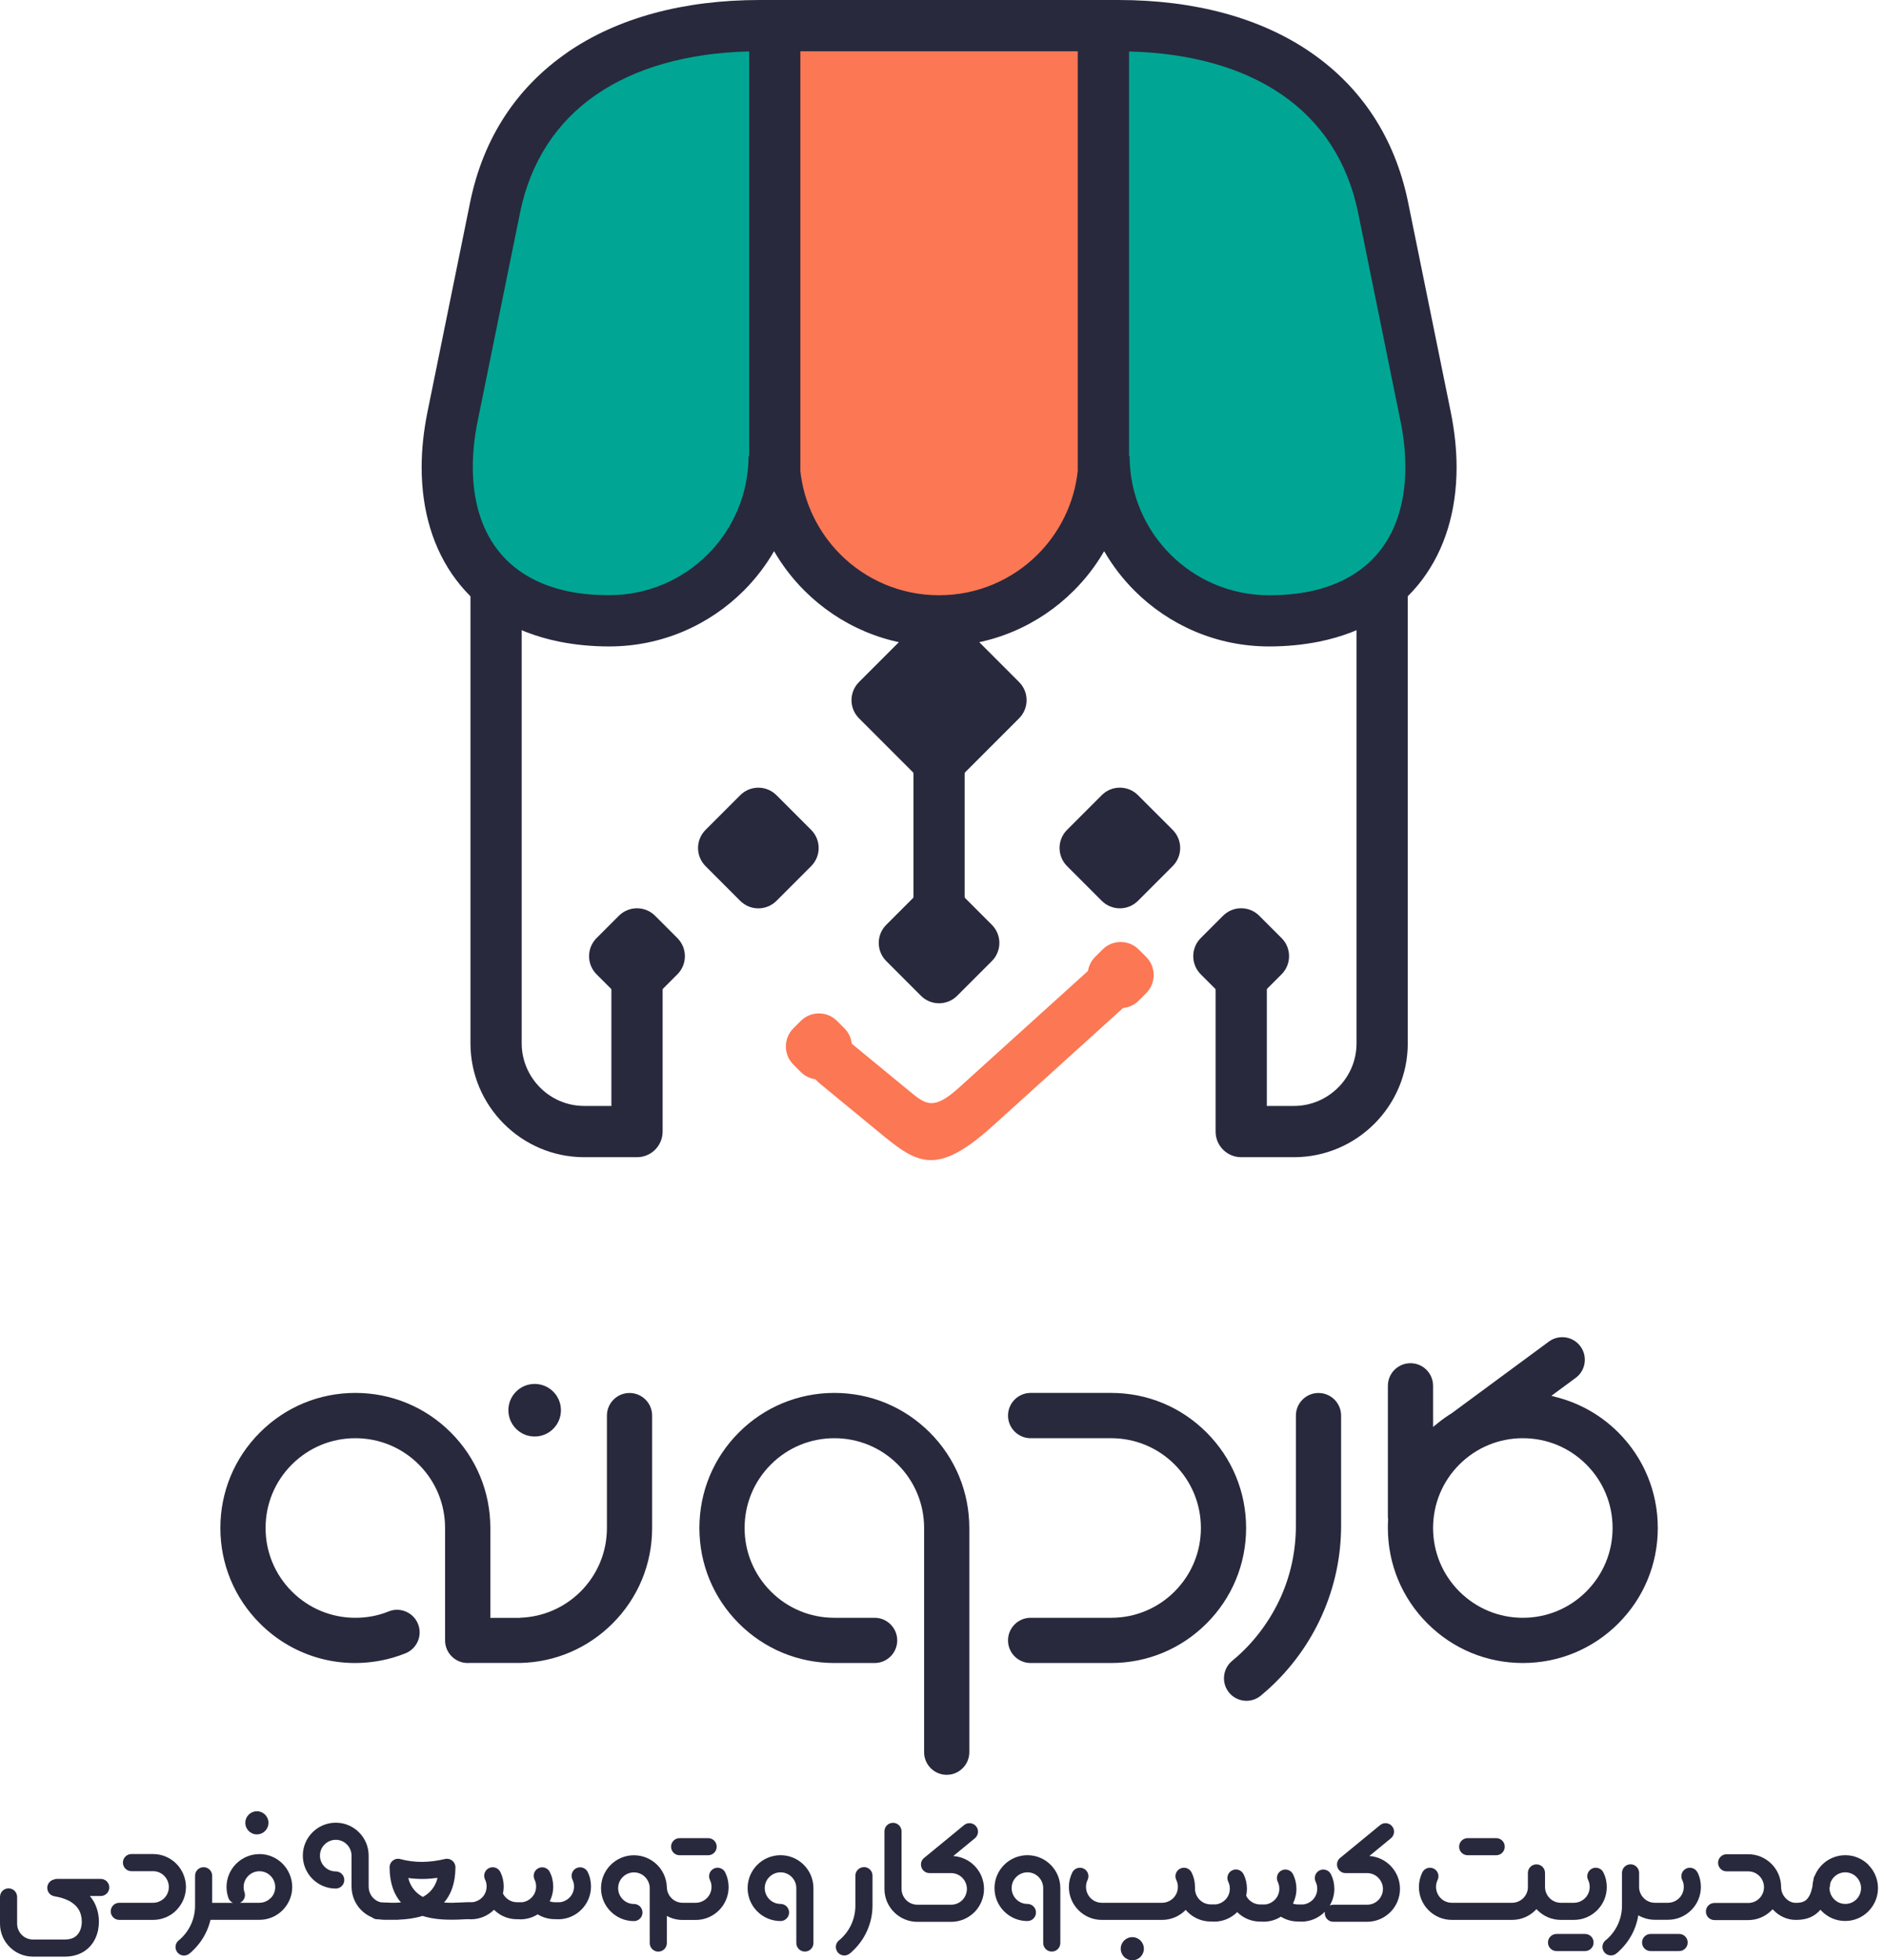 <svg width="231" height="240" viewBox="0 0 231 240" fill="none" xmlns="http://www.w3.org/2000/svg">
<g clip-path="url(#clip0_502_336)">
<path d="M118.723 187.073V214.522C118.723 216.05 117.482 217.291 115.954 217.291C114.426 217.291 113.186 216.05 113.186 214.522V187.073C113.186 184.135 112.041 181.373 109.967 179.299C107.892 177.224 105.131 176.08 102.193 176.08C99.254 176.08 96.493 177.224 94.419 179.299C92.344 181.373 91.2 184.135 91.2 187.073C91.2 190.011 92.344 192.765 94.419 194.847C96.493 196.922 99.254 198.066 102.193 198.066H107.124C108.653 198.066 109.893 199.306 109.893 200.834C109.893 202.363 108.653 203.603 107.124 203.603H102.193C97.778 203.603 93.621 201.883 90.498 198.76C87.375 195.637 85.663 191.488 85.663 187.073C85.663 182.658 87.375 178.501 90.498 175.379C93.621 172.256 97.778 170.535 102.193 170.535C106.608 170.535 110.757 172.256 113.88 175.379C117.003 178.501 118.723 182.658 118.723 187.073Z" fill="#28293D"/>
<path d="M79.874 173.311V187.073C79.874 191.488 78.154 195.637 75.031 198.76C71.997 201.794 67.988 203.507 63.714 203.596H57.534C57.453 203.596 57.372 203.603 57.283 203.603C55.755 203.603 54.514 202.363 54.514 200.834V187.073C54.514 184.135 53.37 181.373 51.296 179.299C49.221 177.224 46.46 176.08 43.522 176.08C40.583 176.08 37.829 177.224 35.748 179.299C33.673 181.373 32.529 184.135 32.529 187.073C32.529 190.011 33.673 192.765 35.748 194.847C37.829 196.922 40.583 198.066 43.522 198.066C44.245 198.066 44.946 197.999 45.611 197.874C46.305 197.741 46.977 197.542 47.612 197.283C48.298 197.01 49.044 197.018 49.723 197.313C50.402 197.601 50.926 198.14 51.2 198.826C51.768 200.236 51.081 201.846 49.664 202.414C48.682 202.806 47.671 203.108 46.652 203.3C41.152 204.356 35.688 202.614 31.835 198.76C28.712 195.637 26.991 191.488 26.991 187.073C26.991 182.658 28.712 178.501 31.835 175.379C34.958 172.256 39.107 170.535 43.522 170.535C47.937 170.535 52.093 172.256 55.216 175.379C58.339 178.501 60.059 182.658 60.059 187.073V198.073H63.714V198.058C66.512 197.962 69.125 196.833 71.118 194.847C73.193 192.765 74.337 190.004 74.337 187.073V173.311C74.337 171.783 75.578 170.543 77.106 170.543C78.634 170.543 79.874 171.783 79.874 173.311Z" fill="#28293D"/>
<path d="M152.625 187.073C152.625 191.488 150.904 195.637 147.781 198.76C144.659 201.883 140.509 203.603 136.094 203.603H126.231C124.703 203.603 123.463 202.363 123.463 200.834C123.463 199.306 124.703 198.066 126.231 198.066H136.094C139.033 198.066 141.794 196.922 143.869 194.847C145.943 192.765 147.087 190.004 147.087 187.073C147.087 184.142 145.943 181.373 143.869 179.299C141.794 177.224 139.033 176.08 136.094 176.08H126.231C124.703 176.08 123.463 174.832 123.463 173.311C123.463 171.79 124.703 170.535 126.231 170.535H136.094C138.302 170.535 140.443 170.964 142.422 171.783C144.4 172.603 146.216 173.813 147.781 175.379C150.904 178.501 152.625 182.658 152.625 187.073Z" fill="#28293D"/>
<path d="M198.213 175.378C196.146 173.311 193.57 171.827 190.757 171.089L190.011 170.89L192.979 168.704C193.577 168.269 193.968 167.626 194.079 166.896C194.19 166.165 194.013 165.434 193.577 164.843C193.141 164.245 192.499 163.854 191.768 163.743C191.037 163.632 190.306 163.81 189.716 164.245L177.837 173.001C177.224 173.385 176.656 173.784 176.131 174.212L175.526 174.699V169.664C175.526 168.136 174.286 166.896 172.757 166.896C171.229 166.896 169.989 168.136 169.989 169.664V185.618C169.989 185.744 169.996 185.877 170.018 186.002C169.996 186.401 169.989 186.733 169.989 187.073C169.989 191.488 171.709 195.637 174.832 198.76C177.955 201.883 182.104 203.603 186.519 203.603C190.934 203.603 195.09 201.883 198.213 198.76C201.336 195.637 203.049 191.488 203.049 187.073C203.049 182.658 201.336 178.501 198.213 175.378ZM194.293 194.847C192.219 196.921 189.457 198.066 186.519 198.066C183.581 198.066 180.827 196.921 178.745 194.847C176.67 192.765 175.526 190.004 175.526 187.073C175.526 184.142 176.67 181.373 178.745 179.299C180.827 177.224 183.581 176.08 186.519 176.08C189.457 176.08 192.219 177.224 194.293 179.299C196.368 181.373 197.512 184.134 197.512 187.073C197.512 190.011 196.368 192.765 194.293 194.847Z" fill="#28293D"/>
<path d="M164.26 173.311V186.778C164.26 190.587 163.47 194.286 161.912 197.77C160.384 201.196 158.088 204.349 155.268 206.873L154.419 207.604C153.85 208.069 153.134 208.291 152.403 208.217C151.665 208.143 151.008 207.796 150.535 207.22C149.575 206.047 149.745 204.304 150.919 203.337L151.591 202.761C153.828 200.761 155.651 198.25 156.877 195.519C158.103 192.78 158.723 189.834 158.723 186.778V173.311C158.723 171.783 159.963 170.543 161.491 170.543C163.019 170.543 164.26 171.783 164.26 173.311Z" fill="#28293D"/>
<path d="M65.485 175.873C67.263 175.873 68.704 174.432 68.704 172.654C68.704 170.876 67.263 169.435 65.485 169.435C63.708 169.435 62.267 170.876 62.267 172.654C62.267 174.432 63.708 175.873 65.485 175.873Z" fill="#28293D"/>
<path d="M138.686 240C139.469 240 140.103 239.365 140.103 238.583C140.103 237.8 139.469 237.165 138.686 237.165C137.903 237.165 137.268 237.8 137.268 238.583C137.268 239.365 137.903 240 138.686 240Z" fill="#28293D"/>
<path d="M71.99 229.199C71.739 228.682 71.111 228.468 70.594 228.719C70.078 228.97 69.863 229.598 70.114 230.115C70.174 230.24 70.225 230.38 70.262 230.528C70.292 230.661 70.306 230.809 70.306 230.971C70.306 231.503 70.092 231.99 69.738 232.337C69.435 232.639 69.037 232.839 68.586 232.891H67.973C67.745 232.891 67.531 232.854 67.331 232.787C67.604 232.241 67.759 231.628 67.759 230.971C67.759 230.668 67.722 230.366 67.656 230.063C67.59 229.768 67.486 229.48 67.346 229.199C67.095 228.682 66.467 228.468 65.951 228.719C65.434 228.97 65.22 229.598 65.471 230.115C65.53 230.24 65.581 230.38 65.618 230.528C65.648 230.661 65.663 230.809 65.663 230.971C65.663 231.503 65.448 231.99 65.094 232.337C64.791 232.639 64.393 232.839 63.942 232.891H63.33C62.938 232.891 62.584 232.78 62.281 232.58C61.993 232.396 61.757 232.137 61.602 231.827C61.661 231.547 61.698 231.259 61.698 230.964C61.698 230.668 61.661 230.358 61.595 230.055C61.528 229.76 61.425 229.472 61.285 229.192C61.034 228.675 60.406 228.461 59.889 228.712C59.373 228.963 59.158 229.59 59.409 230.107C59.468 230.233 59.52 230.373 59.557 230.521C59.587 230.653 59.601 230.801 59.601 230.964C59.601 231.495 59.387 231.982 59.033 232.329C58.73 232.632 58.331 232.831 57.881 232.883H57.268C57.143 232.883 56.892 232.898 56.596 232.913C56.25 232.927 55.829 232.95 55.423 232.957C55.098 232.957 54.751 232.957 54.389 232.927C55.216 231.975 55.762 230.617 55.784 228.66V228.616C55.784 228.535 55.777 228.453 55.755 228.372C55.622 227.811 55.061 227.464 54.5 227.597C53.547 227.826 52.61 227.944 51.694 227.951C50.801 227.951 49.915 227.848 49.059 227.612C48.963 227.582 48.867 227.567 48.756 227.567C48.18 227.567 47.715 228.04 47.715 228.616C47.73 230.587 48.276 231.968 49.11 232.92C48.911 232.935 48.712 232.942 48.527 232.95H47.848C47.516 232.942 47.184 232.927 46.903 232.913L46.622 232.898C46.275 232.809 45.965 232.632 45.722 232.381C45.367 232.027 45.153 231.517 45.153 230.941V227.184C45.153 226.069 44.703 225.065 43.972 224.334C43.241 223.603 42.237 223.153 41.122 223.153C40.007 223.153 39.003 223.603 38.272 224.334C37.541 225.065 37.091 226.069 37.091 227.184C37.091 228.298 37.541 229.302 38.272 230.033C39.003 230.764 40.007 231.215 41.122 231.215C41.698 231.215 42.17 230.749 42.17 230.166C42.17 229.583 41.705 229.118 41.122 229.118C40.591 229.118 40.103 228.904 39.756 228.549C39.409 228.202 39.188 227.715 39.188 227.184C39.188 226.652 39.402 226.165 39.756 225.818C40.103 225.471 40.591 225.249 41.122 225.249C41.654 225.249 42.141 225.463 42.488 225.818C42.835 226.165 43.056 226.652 43.056 227.184V230.941C43.056 232.086 43.507 233.105 44.23 233.843C44.607 234.227 45.065 234.537 45.567 234.744C45.744 234.891 45.973 234.98 46.224 234.98H46.386C46.608 235.017 46.844 235.039 47.073 235.039H48.675C48.741 235.039 48.8 235.039 48.859 235.024C49.782 234.987 50.786 234.869 51.746 234.566C52.986 234.958 54.315 235.039 55.423 235.032C55.94 235.032 56.353 235.009 56.693 234.987C56.899 234.98 57.076 234.965 57.268 234.965H57.505C57.556 234.972 57.608 234.98 57.667 234.98C58.775 234.98 59.779 234.537 60.502 233.813C60.701 234.005 60.916 234.182 61.144 234.33C61.772 234.736 62.517 234.972 63.322 234.972H63.559C63.61 234.98 63.662 234.987 63.721 234.987C64.504 234.987 65.234 234.766 65.855 234.374C66.069 234.507 66.297 234.618 66.534 234.707C66.977 234.876 67.457 234.965 67.959 234.965H68.195C68.247 234.972 68.298 234.98 68.357 234.98C69.472 234.98 70.476 234.529 71.207 233.799C71.938 233.068 72.388 232.064 72.388 230.949C72.388 230.646 72.351 230.343 72.285 230.041C72.219 229.745 72.115 229.458 71.975 229.177L71.99 229.199ZM51.79 232.241C50.964 231.79 50.292 231.067 50.004 229.923C50.58 230.004 51.155 230.041 51.746 230.041C52.359 230.041 52.972 229.989 53.592 229.908C53.304 231.067 52.625 231.79 51.798 232.241H51.79Z" fill="#28293D"/>
<path d="M88.83 229.251C88.579 228.734 87.951 228.52 87.434 228.771C86.918 229.022 86.704 229.649 86.955 230.166C87.014 230.292 87.065 230.432 87.102 230.58C87.132 230.712 87.147 230.86 87.147 231.023C87.147 231.554 86.933 232.041 86.578 232.388C86.231 232.735 85.744 232.957 85.212 232.957H83.61C83.079 232.957 82.591 232.743 82.244 232.388C81.897 232.041 81.676 231.554 81.676 231.023C81.676 230.978 81.676 230.934 81.668 230.897C81.602 229.893 81.166 228.985 80.495 228.32C79.764 227.59 78.76 227.139 77.645 227.139C76.53 227.139 75.526 227.59 74.795 228.32C74.064 229.051 73.614 230.055 73.614 231.17C73.614 232.285 74.064 233.289 74.795 234.02C75.526 234.751 76.53 235.201 77.645 235.201C78.221 235.201 78.693 234.736 78.693 234.153C78.693 233.57 78.228 233.104 77.645 233.104C77.113 233.104 76.626 232.89 76.279 232.536C75.932 232.189 75.711 231.702 75.711 231.17C75.711 230.639 75.925 230.151 76.279 229.804C76.626 229.457 77.113 229.236 77.645 229.236C78.177 229.236 78.664 229.45 79.011 229.804C79.358 230.159 79.579 230.639 79.579 231.17V237.889C79.579 238.464 80.044 238.937 80.628 238.937C81.211 238.937 81.676 238.472 81.676 237.889V234.566C82.252 234.884 82.909 235.061 83.61 235.061H85.212C86.327 235.061 87.331 234.611 88.062 233.88C88.793 233.149 89.243 232.145 89.243 231.03C89.243 230.727 89.206 230.425 89.14 230.122C89.073 229.827 88.97 229.539 88.83 229.258V229.251Z" fill="#28293D"/>
<path d="M83.241 227.139H86.733C87.309 227.139 87.781 226.674 87.781 226.091C87.781 225.508 87.316 225.042 86.733 225.042H83.241C82.665 225.042 82.193 225.508 82.193 226.091C82.193 226.674 82.658 227.139 83.241 227.139Z" fill="#28293D"/>
<path d="M31.776 226.999C30.661 226.999 29.657 227.449 28.926 228.18C28.195 228.911 27.745 229.915 27.745 231.03C27.745 231.251 27.767 231.473 27.804 231.702C27.84 231.923 27.9 232.145 27.973 232.359C28.069 232.639 28.276 232.846 28.52 232.964H25.988V229.649C25.988 229.073 25.522 228.601 24.939 228.601C24.356 228.601 23.891 229.066 23.891 229.649V233.304C23.891 234.108 23.721 234.876 23.418 235.556C23.108 236.249 22.665 236.862 22.111 237.372L21.956 237.505L21.868 237.578C21.425 237.948 21.373 238.605 21.742 239.048C22.111 239.491 22.769 239.542 23.212 239.173L23.337 239.07L23.44 238.981L23.514 238.907C24.275 238.206 24.895 237.357 25.323 236.397C25.515 235.969 25.67 235.519 25.781 235.046H31.768C32.883 235.046 33.887 234.596 34.618 233.865L34.677 233.798C35.371 233.075 35.792 232.093 35.792 231.022C35.792 229.952 35.342 228.904 34.611 228.173C33.88 227.442 32.876 226.991 31.761 226.991L31.776 226.999ZM33.186 232.344L33.141 232.388C32.794 232.735 32.307 232.957 31.776 232.957H29.398C29.878 232.735 30.129 232.174 29.945 231.665C29.908 231.569 29.886 231.465 29.863 231.355C29.849 231.259 29.841 231.148 29.841 231.03C29.841 230.498 30.055 230.011 30.41 229.664C30.757 229.317 31.244 229.096 31.776 229.096C32.307 229.096 32.794 229.31 33.141 229.664C33.488 230.011 33.71 230.498 33.71 231.03C33.71 231.561 33.511 232.012 33.193 232.351L33.186 232.344Z" fill="#28293D"/>
<path d="M12.329 230.033H6.984C6.836 230.033 6.689 230.063 6.563 230.122C6.179 230.225 5.877 230.543 5.803 230.956C5.707 231.525 6.091 232.063 6.659 232.159C7.346 232.278 7.973 232.462 8.498 232.743C8.97 233.001 9.369 233.341 9.649 233.806C9.886 234.197 10.018 234.721 10.018 235.268C10.018 235.666 9.945 236.065 9.782 236.412C9.635 236.722 9.42 236.988 9.125 237.172C8.83 237.35 8.446 237.453 7.944 237.453H4.031C3.499 237.453 3.012 237.239 2.665 236.884C2.318 236.537 2.097 236.05 2.097 235.519V232.241C2.097 231.665 1.632 231.192 1.048 231.192C0.465 231.192 0 231.657 0 232.241V235.519C0 236.633 0.45 237.637 1.181 238.368C1.912 239.099 2.916 239.55 4.031 239.55H7.944C8.852 239.55 9.605 239.328 10.218 238.959C10.897 238.546 11.377 237.962 11.687 237.298C11.982 236.663 12.115 235.962 12.115 235.275C12.115 234.36 11.871 233.444 11.436 232.728C11.303 232.514 11.163 232.315 11.008 232.13H12.337C12.912 232.13 13.385 231.665 13.385 231.082C13.385 230.498 12.92 230.033 12.337 230.033H12.329Z" fill="#28293D"/>
<path d="M179.764 227.139H183.256C183.832 227.139 184.304 226.674 184.304 226.091C184.304 225.508 183.839 225.042 183.256 225.042H179.764C179.188 225.042 178.715 225.508 178.715 226.091C178.715 226.674 179.181 227.139 179.764 227.139Z" fill="#28293D"/>
<path d="M21.661 233.798C22.355 233.075 22.776 232.093 22.776 231.022C22.776 229.952 22.326 228.904 21.595 228.173C20.864 227.442 19.86 226.991 18.745 226.991H16.102C15.526 226.991 15.054 227.457 15.054 228.04C15.054 228.623 15.519 229.088 16.102 229.088H18.745C19.276 229.088 19.764 229.302 20.111 229.657C20.458 230.004 20.679 230.491 20.679 231.022C20.679 231.554 20.48 232.004 20.163 232.344L20.118 232.388C19.771 232.735 19.284 232.957 18.752 232.957H14.611C14.035 232.957 13.562 233.422 13.562 234.005C13.562 234.588 14.027 235.053 14.611 235.053H18.752C19.867 235.053 20.871 234.603 21.602 233.872L21.661 233.806V233.798Z" fill="#28293D"/>
<path d="M95.6 227.132C94.485 227.132 93.481 227.582 92.75 228.313C92.019 229.044 91.569 230.048 91.569 231.163C91.569 232.278 92.019 233.282 92.75 234.013C93.481 234.744 94.485 235.194 95.6 235.194C96.176 235.194 96.648 234.729 96.648 234.145C96.648 233.562 96.183 233.097 95.6 233.097C95.068 233.097 94.581 232.883 94.234 232.529C93.887 232.182 93.666 231.694 93.666 231.163C93.666 230.631 93.88 230.144 94.234 229.797C94.588 229.45 95.068 229.229 95.6 229.229C96.131 229.229 96.619 229.443 96.966 229.797C97.313 230.144 97.534 230.631 97.534 231.163V237.881C97.534 238.457 97.999 238.93 98.582 238.93C99.166 238.93 99.631 238.464 99.631 237.881V231.163C99.631 230.048 99.18 229.044 98.45 228.313C97.719 227.582 96.715 227.132 95.6 227.132Z" fill="#28293D"/>
<path d="M205.663 236.774H202.171C201.595 236.774 201.122 237.239 201.122 237.822C201.122 238.405 201.587 238.87 202.171 238.87H205.663C206.238 238.87 206.711 238.405 206.711 237.822C206.711 237.239 206.246 236.774 205.663 236.774Z" fill="#28293D"/>
<path d="M105.818 228.594C105.242 228.594 104.769 229.059 104.769 229.642V233.296C104.769 234.101 104.599 234.869 104.297 235.548C103.987 236.242 103.544 236.855 102.99 237.364L102.835 237.497L102.746 237.571C102.303 237.94 102.252 238.597 102.621 239.04C102.99 239.483 103.647 239.535 104.09 239.166L104.216 239.062L104.319 238.974L104.393 238.9C105.153 238.199 105.773 237.35 106.202 236.39C106.63 235.437 106.866 234.389 106.866 233.289V229.635C106.866 229.059 106.401 228.586 105.818 228.586V228.594Z" fill="#28293D"/>
<path d="M196.7 230.114C196.633 229.819 196.53 229.531 196.39 229.251C196.139 228.734 195.511 228.52 194.994 228.771C194.478 229.022 194.264 229.649 194.515 230.166C194.574 230.292 194.625 230.432 194.662 230.579C194.692 230.712 194.706 230.86 194.706 231.022C194.706 231.554 194.492 232.041 194.138 232.388C193.791 232.735 193.304 232.957 192.772 232.957H191.17C190.639 232.957 190.151 232.743 189.804 232.388C189.465 232.049 189.251 231.584 189.236 231.067C189.236 230.476 189.236 229.885 189.236 229.302C189.236 228.719 188.771 228.254 188.187 228.254C187.604 228.254 187.139 228.719 187.139 229.302V231.067C187.132 231.584 186.918 232.049 186.571 232.388C186.224 232.735 185.736 232.957 185.205 232.957H177.822C177.29 232.957 176.803 232.743 176.456 232.388C176.109 232.041 175.888 231.554 175.888 231.022C175.888 230.867 175.903 230.72 175.932 230.579C175.969 230.432 176.013 230.292 176.08 230.166C176.331 229.649 176.117 229.022 175.6 228.771C175.083 228.52 174.455 228.734 174.204 229.251C174.072 229.524 173.968 229.819 173.894 230.114C173.828 230.41 173.791 230.712 173.791 231.022C173.791 232.137 174.241 233.141 174.972 233.872C175.703 234.603 176.707 235.053 177.822 235.053H185.205C186.32 235.053 187.324 234.603 188.055 233.872L188.187 233.732L188.32 233.872C189.051 234.603 190.055 235.053 191.17 235.053H192.772C193.887 235.053 194.891 234.603 195.622 233.872C196.353 233.141 196.803 232.137 196.803 231.022C196.803 230.72 196.766 230.417 196.7 230.114Z" fill="#28293D"/>
<path d="M228.859 228.313C228.128 227.582 227.124 227.132 226.01 227.132C224.895 227.132 223.891 227.582 223.16 228.313C222.791 228.682 222.495 229.118 222.289 229.612C222.2 229.745 222.141 229.9 222.126 230.07V230.092C222.045 230.38 222.001 230.676 221.986 230.986C221.824 231.768 221.58 232.263 221.277 232.558L221.24 232.595C220.915 232.89 220.45 232.972 219.926 232.964C219.476 232.964 219.033 232.743 218.701 232.388C218.376 232.049 218.169 231.584 218.154 231.067V231.045C218.154 229.93 217.704 228.926 216.973 228.195C216.242 227.464 215.238 227.014 214.123 227.014H211.48C210.904 227.014 210.432 227.479 210.432 228.062C210.432 228.645 210.897 229.11 211.48 229.11H214.123C214.655 229.11 215.142 229.324 215.489 229.679C215.829 230.018 216.043 230.484 216.058 231V231.074C216.05 231.598 215.836 232.071 215.496 232.41C215.149 232.765 214.67 232.979 214.131 232.979H209.989C209.413 232.979 208.941 233.444 208.941 234.027C208.941 234.611 209.406 235.076 209.989 235.076H214.131C215.238 235.076 216.242 234.625 216.973 233.894L217.113 233.747L217.18 233.821C217.889 234.574 218.87 235.046 219.911 235.054C220.945 235.061 221.89 234.847 222.68 234.109L222.746 234.049C222.82 233.976 222.894 233.894 222.968 233.806C223.027 233.872 223.093 233.939 223.152 234.005C223.883 234.736 224.887 235.186 226.002 235.186C227.117 235.186 228.114 234.736 228.845 234.005V233.998C229.568 233.267 230.018 232.263 230.018 231.163C230.018 230.063 229.568 229.044 228.837 228.313H228.859ZM227.383 232.529C227.036 232.883 226.556 233.097 226.017 233.097C225.478 233.097 224.998 232.883 224.651 232.529C224.304 232.182 224.09 231.702 224.083 231.178C224.12 230.978 224.156 230.772 224.179 230.55C224.275 230.262 224.437 230.004 224.644 229.797C224.991 229.45 225.478 229.229 226.01 229.229C226.541 229.229 227.028 229.443 227.375 229.797C227.722 230.144 227.944 230.631 227.944 231.163C227.944 231.694 227.73 232.182 227.383 232.529Z" fill="#28293D"/>
<path d="M207.914 229.251C207.663 228.734 207.036 228.52 206.519 228.771C206.002 229.022 205.788 229.649 206.039 230.166C206.098 230.292 206.15 230.432 206.187 230.58C206.216 230.712 206.231 230.86 206.231 231.023C206.231 231.554 206.017 232.041 205.663 232.388C205.316 232.735 204.828 232.957 204.297 232.957H202.695C202.163 232.957 201.676 232.743 201.329 232.388C200.989 232.049 200.775 231.591 200.76 231.074V229.295C200.76 228.719 200.288 228.247 199.712 228.247C199.136 228.247 198.664 228.712 198.664 229.295V233.289C198.664 234.094 198.494 234.862 198.191 235.541C197.881 236.235 197.438 236.848 196.884 237.357L196.729 237.49L196.641 237.564C196.198 237.933 196.146 238.59 196.515 239.033C196.884 239.476 197.542 239.527 197.984 239.158L198.11 239.055L198.213 238.966L198.287 238.893C199.048 238.191 199.668 237.342 200.096 236.39C200.362 235.792 200.554 235.157 200.664 234.492C201.262 234.839 201.956 235.039 202.695 235.039H204.297C205.412 235.039 206.416 234.588 207.147 233.858C207.877 233.127 208.328 232.123 208.328 231.008C208.328 230.705 208.291 230.402 208.224 230.1C208.158 229.804 208.055 229.516 207.914 229.236V229.251Z" fill="#28293D"/>
<path d="M116.759 227.235L119.409 225.057C119.852 224.688 119.919 224.031 119.55 223.588C119.18 223.145 118.523 223.079 118.08 223.448L113.252 227.412C112.979 227.604 112.802 227.914 112.802 228.276C112.802 228.852 113.267 229.324 113.85 229.324H116.493C117.025 229.324 117.512 229.539 117.859 229.893C118.206 230.24 118.427 230.727 118.427 231.259C118.427 231.79 118.213 232.278 117.866 232.625C117.519 232.979 117.039 233.193 116.501 233.193H112.359C111.827 233.193 111.34 232.979 110.993 232.625C110.646 232.278 110.424 231.79 110.424 231.259V224.216C110.424 223.64 109.959 223.167 109.376 223.167C108.793 223.167 108.328 223.632 108.328 224.216V231.259C108.328 232.374 108.778 233.378 109.509 234.109C110.24 234.839 111.244 235.29 112.359 235.29H116.501C117.608 235.29 118.612 234.839 119.343 234.109H119.35C120.074 233.37 120.524 232.366 120.524 231.259C120.524 230.151 120.074 229.14 119.343 228.409C118.671 227.737 117.763 227.302 116.759 227.235Z" fill="#28293D"/>
<path d="M125.84 227.132C124.732 227.132 123.721 227.582 122.99 228.313C122.259 229.044 121.809 230.048 121.809 231.163C121.809 232.278 122.259 233.282 122.99 234.013C123.721 234.744 124.725 235.194 125.84 235.194C126.416 235.194 126.888 234.729 126.888 234.145C126.888 233.562 126.423 233.097 125.84 233.097C125.308 233.097 124.821 232.883 124.474 232.529C124.127 232.182 123.906 231.694 123.906 231.163C123.906 230.631 124.12 230.144 124.474 229.797C124.821 229.45 125.308 229.229 125.84 229.229C126.371 229.229 126.859 229.443 127.206 229.797C127.553 230.151 127.774 230.631 127.774 231.163V237.881C127.774 238.457 128.239 238.93 128.822 238.93C129.406 238.93 129.871 238.464 129.871 237.881V231.163C129.871 230.048 129.42 229.044 128.69 228.313C127.959 227.582 126.955 227.132 125.84 227.132Z" fill="#28293D"/>
<path d="M167.715 227.235L170.365 225.057C170.808 224.688 170.875 224.031 170.506 223.588C170.137 223.145 169.48 223.079 169.037 223.448L164.208 227.412C163.935 227.604 163.758 227.914 163.758 228.276C163.758 228.852 164.223 229.325 164.806 229.325H167.449C167.981 229.325 168.468 229.539 168.815 229.893C169.162 230.247 169.384 230.727 169.384 231.259C169.384 231.79 169.169 232.278 168.822 232.625C168.475 232.979 167.996 233.193 167.457 233.193H163.315C163.152 233.193 163.005 233.23 162.872 233.289C163.226 232.691 163.433 231.99 163.433 231.244C163.433 230.941 163.396 230.639 163.33 230.336C163.263 230.041 163.16 229.753 163.02 229.472C162.769 228.955 162.141 228.741 161.624 228.992C161.107 229.243 160.893 229.871 161.144 230.388C161.203 230.513 161.255 230.653 161.292 230.801C161.322 230.934 161.336 231.082 161.336 231.244C161.336 231.776 161.122 232.263 160.768 232.61C160.465 232.913 160.066 233.112 159.616 233.164H159.003C158.774 233.164 158.56 233.127 158.361 233.06C158.634 232.514 158.789 231.901 158.789 231.244C158.789 230.941 158.752 230.639 158.686 230.336C158.619 230.041 158.516 229.753 158.376 229.472C158.125 228.955 157.497 228.741 156.98 228.992C156.464 229.243 156.25 229.871 156.501 230.388C156.56 230.513 156.611 230.653 156.648 230.801C156.678 230.934 156.693 231.082 156.693 231.244C156.693 231.776 156.478 232.263 156.124 232.61C155.821 232.913 155.423 233.112 154.972 233.164H154.36C153.968 233.164 153.614 233.053 153.311 232.853C153.023 232.669 152.787 232.411 152.632 232.1C152.691 231.82 152.728 231.532 152.728 231.237C152.728 230.941 152.691 230.631 152.625 230.329C152.558 230.033 152.455 229.745 152.315 229.465C152.064 228.948 151.436 228.734 150.919 228.985C150.402 229.236 150.188 229.863 150.439 230.38C150.498 230.506 150.55 230.646 150.587 230.794C150.616 230.927 150.631 231.074 150.631 231.237C150.631 231.768 150.417 232.255 150.063 232.602C149.76 232.905 149.361 233.105 148.911 233.156H148.298C147.767 233.156 147.279 232.942 146.932 232.588C146.585 232.241 146.364 231.753 146.364 231.222V231.023C146.364 230.72 146.327 230.417 146.261 230.114C146.194 229.819 146.091 229.531 145.951 229.251C145.7 228.734 145.072 228.52 144.555 228.771C144.038 229.022 143.824 229.649 144.075 230.166C144.134 230.292 144.186 230.432 144.223 230.58C144.253 230.712 144.267 230.86 144.267 231.023C144.267 231.554 144.053 232.041 143.699 232.388C143.352 232.735 142.865 232.957 142.333 232.957H134.95C134.419 232.957 133.931 232.743 133.584 232.388C133.237 232.041 133.016 231.554 133.016 231.023C133.016 230.868 133.031 230.72 133.06 230.58C133.097 230.432 133.141 230.292 133.208 230.166C133.459 229.649 133.245 229.022 132.728 228.771C132.211 228.52 131.584 228.734 131.333 229.251C131.2 229.524 131.096 229.819 131.023 230.114C130.956 230.41 130.919 230.712 130.919 231.023C130.919 232.137 131.37 233.141 132.1 233.872C132.831 234.603 133.835 235.054 134.95 235.054H142.333C143.448 235.054 144.452 234.603 145.183 233.872L145.227 233.828C145.301 233.909 145.375 233.99 145.449 234.072C146.179 234.803 147.183 235.253 148.298 235.253H148.535C148.586 235.26 148.638 235.268 148.697 235.268C149.804 235.268 150.808 234.825 151.532 234.101C151.731 234.293 151.945 234.47 152.174 234.618C152.802 235.024 153.547 235.26 154.352 235.26H154.588C154.64 235.268 154.692 235.275 154.751 235.275C155.533 235.275 156.264 235.054 156.884 234.662C157.099 234.795 157.327 234.906 157.564 234.995C158.007 235.164 158.487 235.253 158.989 235.253H159.225C159.277 235.26 159.328 235.268 159.387 235.268C160.502 235.268 161.506 234.817 162.237 234.086L162.274 234.05C162.267 234.109 162.259 234.168 162.259 234.234C162.259 234.81 162.724 235.282 163.308 235.282H167.449C168.557 235.282 169.561 234.832 170.292 234.101H170.299C171.023 233.363 171.473 232.359 171.473 231.251C171.473 230.144 171.023 229.133 170.292 228.402C169.62 227.73 168.712 227.294 167.708 227.228L167.715 227.235Z" fill="#28293D"/>
<path d="M194.138 236.774H190.646C190.07 236.774 189.598 237.239 189.598 237.822C189.598 238.405 190.063 238.87 190.646 238.87H194.138C194.714 238.87 195.186 238.405 195.186 237.822C195.186 237.239 194.721 236.774 194.138 236.774Z" fill="#28293D"/>
<path d="M31.465 224.585C32.248 224.585 32.883 223.95 32.883 223.167C32.883 222.385 32.248 221.75 31.465 221.75C30.683 221.75 30.048 222.385 30.048 223.167C30.048 223.95 30.683 224.585 31.465 224.585Z" fill="#28293D"/>
<path fill-rule="evenodd" clip-rule="evenodd" d="M74.884 116.117C74.884 114.382 76.287 112.979 78.022 112.979C79.756 112.979 81.159 114.382 81.159 116.117V138.538C81.159 140.273 79.756 141.676 78.022 141.676H77.977H71.561C67.722 141.676 64.238 140.111 61.713 137.586C59.188 135.061 57.623 131.576 57.623 127.737V73.156C57.623 69.317 59.188 65.832 61.713 63.308C64.238 60.783 67.722 59.218 71.561 59.218H158.487C162.326 59.218 165.81 60.783 168.335 63.308C170.86 65.832 172.425 69.317 172.425 73.156V127.737C172.425 131.576 170.86 135.061 168.335 137.586C165.81 140.111 162.326 141.676 158.487 141.676H152.108H152.027C150.292 141.676 148.889 140.273 148.889 138.538V116.117C148.889 114.382 150.292 112.979 152.027 112.979C153.762 112.979 155.164 114.382 155.164 116.117V135.401H158.487C160.591 135.401 162.503 134.537 163.898 133.149C165.294 131.761 166.15 129.841 166.15 127.737V73.156C166.15 71.052 165.286 69.14 163.898 67.745C162.51 66.349 160.591 65.493 158.487 65.493H71.561C69.457 65.493 67.545 66.357 66.15 67.745C64.755 69.133 63.898 71.052 63.898 73.156V127.737C63.898 129.841 64.762 131.754 66.15 133.149C67.538 134.544 69.457 135.401 71.561 135.401H74.884V116.117Z" fill="#28293D"/>
<path fill-rule="evenodd" clip-rule="evenodd" d="M93.075 3.138C75.814 3.138 63.573 10.941 60.635 25.404L55.43 50.978C52.566 65.043 59.062 76.006 74.611 76.006C85.751 76.006 94.78 66.977 94.803 55.836C94.825 66.977 103.854 76.006 115.017 76.006C126.179 76.006 135.209 66.977 135.231 55.836C135.253 66.977 144.282 76.006 155.423 76.006C170.971 76.006 177.468 65.043 174.603 50.978L169.398 25.404C166.453 10.941 154.219 3.138 136.958 3.138H93.068H93.075Z" fill="#FC7753"/>
<path fill-rule="evenodd" clip-rule="evenodd" d="M135.386 58.287C136.611 68.269 145.116 76.006 155.423 76.006C170.971 76.006 177.468 65.043 174.603 50.978L169.398 25.404C166.453 10.941 154.219 3.138 136.958 3.138H135.142L135.378 58.287H135.386Z" fill="#00A693"/>
<path fill-rule="evenodd" clip-rule="evenodd" d="M94.647 58.287C93.422 68.269 84.917 76.006 74.611 76.006C59.062 76.006 52.566 65.043 55.43 50.978L60.635 25.404C63.581 10.941 75.814 3.138 93.075 3.138H94.891L94.655 58.287H94.647Z" fill="#00A693"/>
<path fill-rule="evenodd" clip-rule="evenodd" d="M91.753 6.298C84.223 6.482 77.844 8.284 73.045 11.576C68.247 14.869 64.983 19.727 63.699 26.032L58.494 51.606C58.103 53.518 57.911 55.393 57.911 57.202C57.911 61.166 58.9 64.607 60.864 67.213C62.798 69.782 65.744 71.613 69.694 72.418C71.155 72.713 72.794 72.868 74.618 72.868C79.328 72.868 83.588 70.963 86.674 67.885C89.76 64.799 91.672 60.539 91.687 55.836H91.761V6.298H91.753ZM98.021 57.593C98.435 61.595 100.244 65.19 102.946 67.892C106.032 70.971 110.299 72.876 115.017 72.876C119.734 72.876 124.002 70.971 127.088 67.892C129.79 65.198 131.591 61.602 132.012 57.593C132.012 57.519 132.004 57.446 132.004 57.364V6.275H98.029V57.357C98.029 57.431 98.029 57.512 98.021 57.586V57.593ZM138.28 55.843H138.354C138.361 60.546 140.273 64.806 143.367 67.892C146.453 70.971 150.712 72.876 155.423 72.876C157.246 72.876 158.885 72.721 160.347 72.425C164.297 71.621 167.243 69.79 169.177 67.22C171.141 64.614 172.13 61.174 172.13 57.209C172.13 55.401 171.938 53.525 171.547 51.613L166.342 26.039C165.057 19.734 161.794 14.876 156.995 11.584C152.196 8.291 145.818 6.489 138.287 6.305V55.851L138.28 55.843ZM69.509 6.401C75.652 2.185 83.699 0 93.075 0H136.966C146.334 0 154.389 2.185 160.524 6.401C166.674 10.624 170.845 16.803 172.47 24.784L177.674 50.358C178.162 52.758 178.405 55.046 178.405 57.202C178.405 62.525 176.988 67.257 174.182 70.986C171.347 74.751 167.139 77.416 161.602 78.546C159.668 78.937 157.608 79.144 155.43 79.144C149.007 79.144 143.182 76.537 138.959 72.322C137.519 70.882 136.264 69.251 135.238 67.479C134.212 69.258 132.957 70.882 131.51 72.322C127.287 76.537 121.462 79.144 115.024 79.144C108.586 79.144 102.761 76.537 98.538 72.322C97.091 70.882 95.836 69.251 94.81 67.479C93.784 69.258 92.529 70.882 91.089 72.322C86.866 76.537 81.048 79.144 74.618 79.144C72.44 79.144 70.38 78.937 68.446 78.546C62.901 77.416 58.701 74.751 55.866 70.986C53.053 67.257 51.643 62.517 51.643 57.202C51.643 55.046 51.886 52.75 52.374 50.358L57.578 24.784C59.203 16.803 63.374 10.624 69.524 6.401H69.509Z" fill="#28293D"/>
<path d="M112.798 108.977L108.549 113.226C107.324 114.451 107.324 116.438 108.549 117.664L112.798 121.913C114.024 123.138 116.01 123.138 117.236 121.913L121.485 117.664C122.71 116.438 122.71 114.451 121.485 113.226L117.236 108.977C116.01 107.751 114.024 107.751 112.798 108.977Z" fill="#28293D"/>
<path fill-rule="evenodd" clip-rule="evenodd" d="M118.154 115.445C118.154 117.18 116.752 118.583 115.017 118.583C113.282 118.583 111.879 117.18 111.879 115.445V86.94C111.879 85.205 113.282 83.802 115.017 83.802C116.752 83.802 118.154 85.205 118.154 86.94V115.445Z" fill="#28293D"/>
<path d="M112.797 75.919L105.212 83.504C103.987 84.73 103.987 86.716 105.212 87.942L112.797 95.527C114.023 96.752 116.01 96.752 117.235 95.527L124.82 87.942C126.045 86.716 126.045 84.73 124.82 83.504L117.235 75.919C116.01 74.694 114.023 74.694 112.797 75.919Z" fill="#28293D"/>
<path d="M134.944 97.352L130.695 101.601C129.469 102.826 129.469 104.813 130.695 106.039L134.944 110.288C136.169 111.513 138.156 111.513 139.381 110.288L143.631 106.039C144.856 104.813 144.856 102.826 143.631 101.601L139.381 97.352C138.156 96.126 136.169 96.126 134.944 97.352Z" fill="#28293D"/>
<path d="M90.665 97.356L86.416 101.605C85.191 102.83 85.191 104.817 86.416 106.042L90.665 110.292C91.891 111.517 93.877 111.517 95.103 110.292L99.352 106.042C100.578 104.817 100.578 102.83 99.352 101.605L95.103 97.356C93.877 96.13 91.891 96.13 90.665 97.356Z" fill="#28293D"/>
<path d="M149.8 112.117L147.07 114.847C145.844 116.072 145.844 118.059 147.07 119.284L149.8 122.015C151.025 123.24 153.012 123.24 154.237 122.015L156.968 119.284C158.193 118.059 158.193 116.072 156.968 114.847L154.237 112.117C153.012 110.891 151.025 110.891 149.8 112.117Z" fill="#28293D"/>
<path d="M75.8 112.119L73.069 114.849C71.844 116.075 71.844 118.061 73.069 119.287L75.8 122.017C77.025 123.242 79.012 123.242 80.237 122.017L82.967 119.287C84.193 118.061 84.193 116.075 82.967 114.849L80.237 112.119C79.012 110.894 77.025 110.894 75.8 112.119Z" fill="#28293D"/>
<path fill-rule="evenodd" clip-rule="evenodd" d="M100.325 132.58C100.162 132.447 100.015 132.292 99.882 132.137C99.225 132.049 98.59 131.753 98.081 131.244L97.172 130.336C95.947 129.11 95.947 127.124 97.172 125.899L98.081 124.991C99.306 123.765 101.292 123.765 102.518 124.991L103.426 125.899C103.95 126.423 104.253 127.095 104.326 127.781L111.355 133.562C113.37 135.223 114.315 136.006 117.446 133.171L133.252 118.878C133.356 118.25 133.643 117.645 134.131 117.158L135.039 116.249C136.264 115.024 138.25 115.024 139.476 116.249L140.384 117.158C141.61 118.383 141.61 120.369 140.384 121.595L139.476 122.503C138.937 123.042 138.258 123.344 137.556 123.411L121.639 137.807C114.5 144.26 112.226 142.385 107.383 138.39L100.318 132.58H100.325Z" fill="#FC7753"/>
</g>
<defs>
<clipPath id="clip0_502_336">
<rect width="230.033" height="240" fill="white"/>
</clipPath>
</defs>
</svg>
